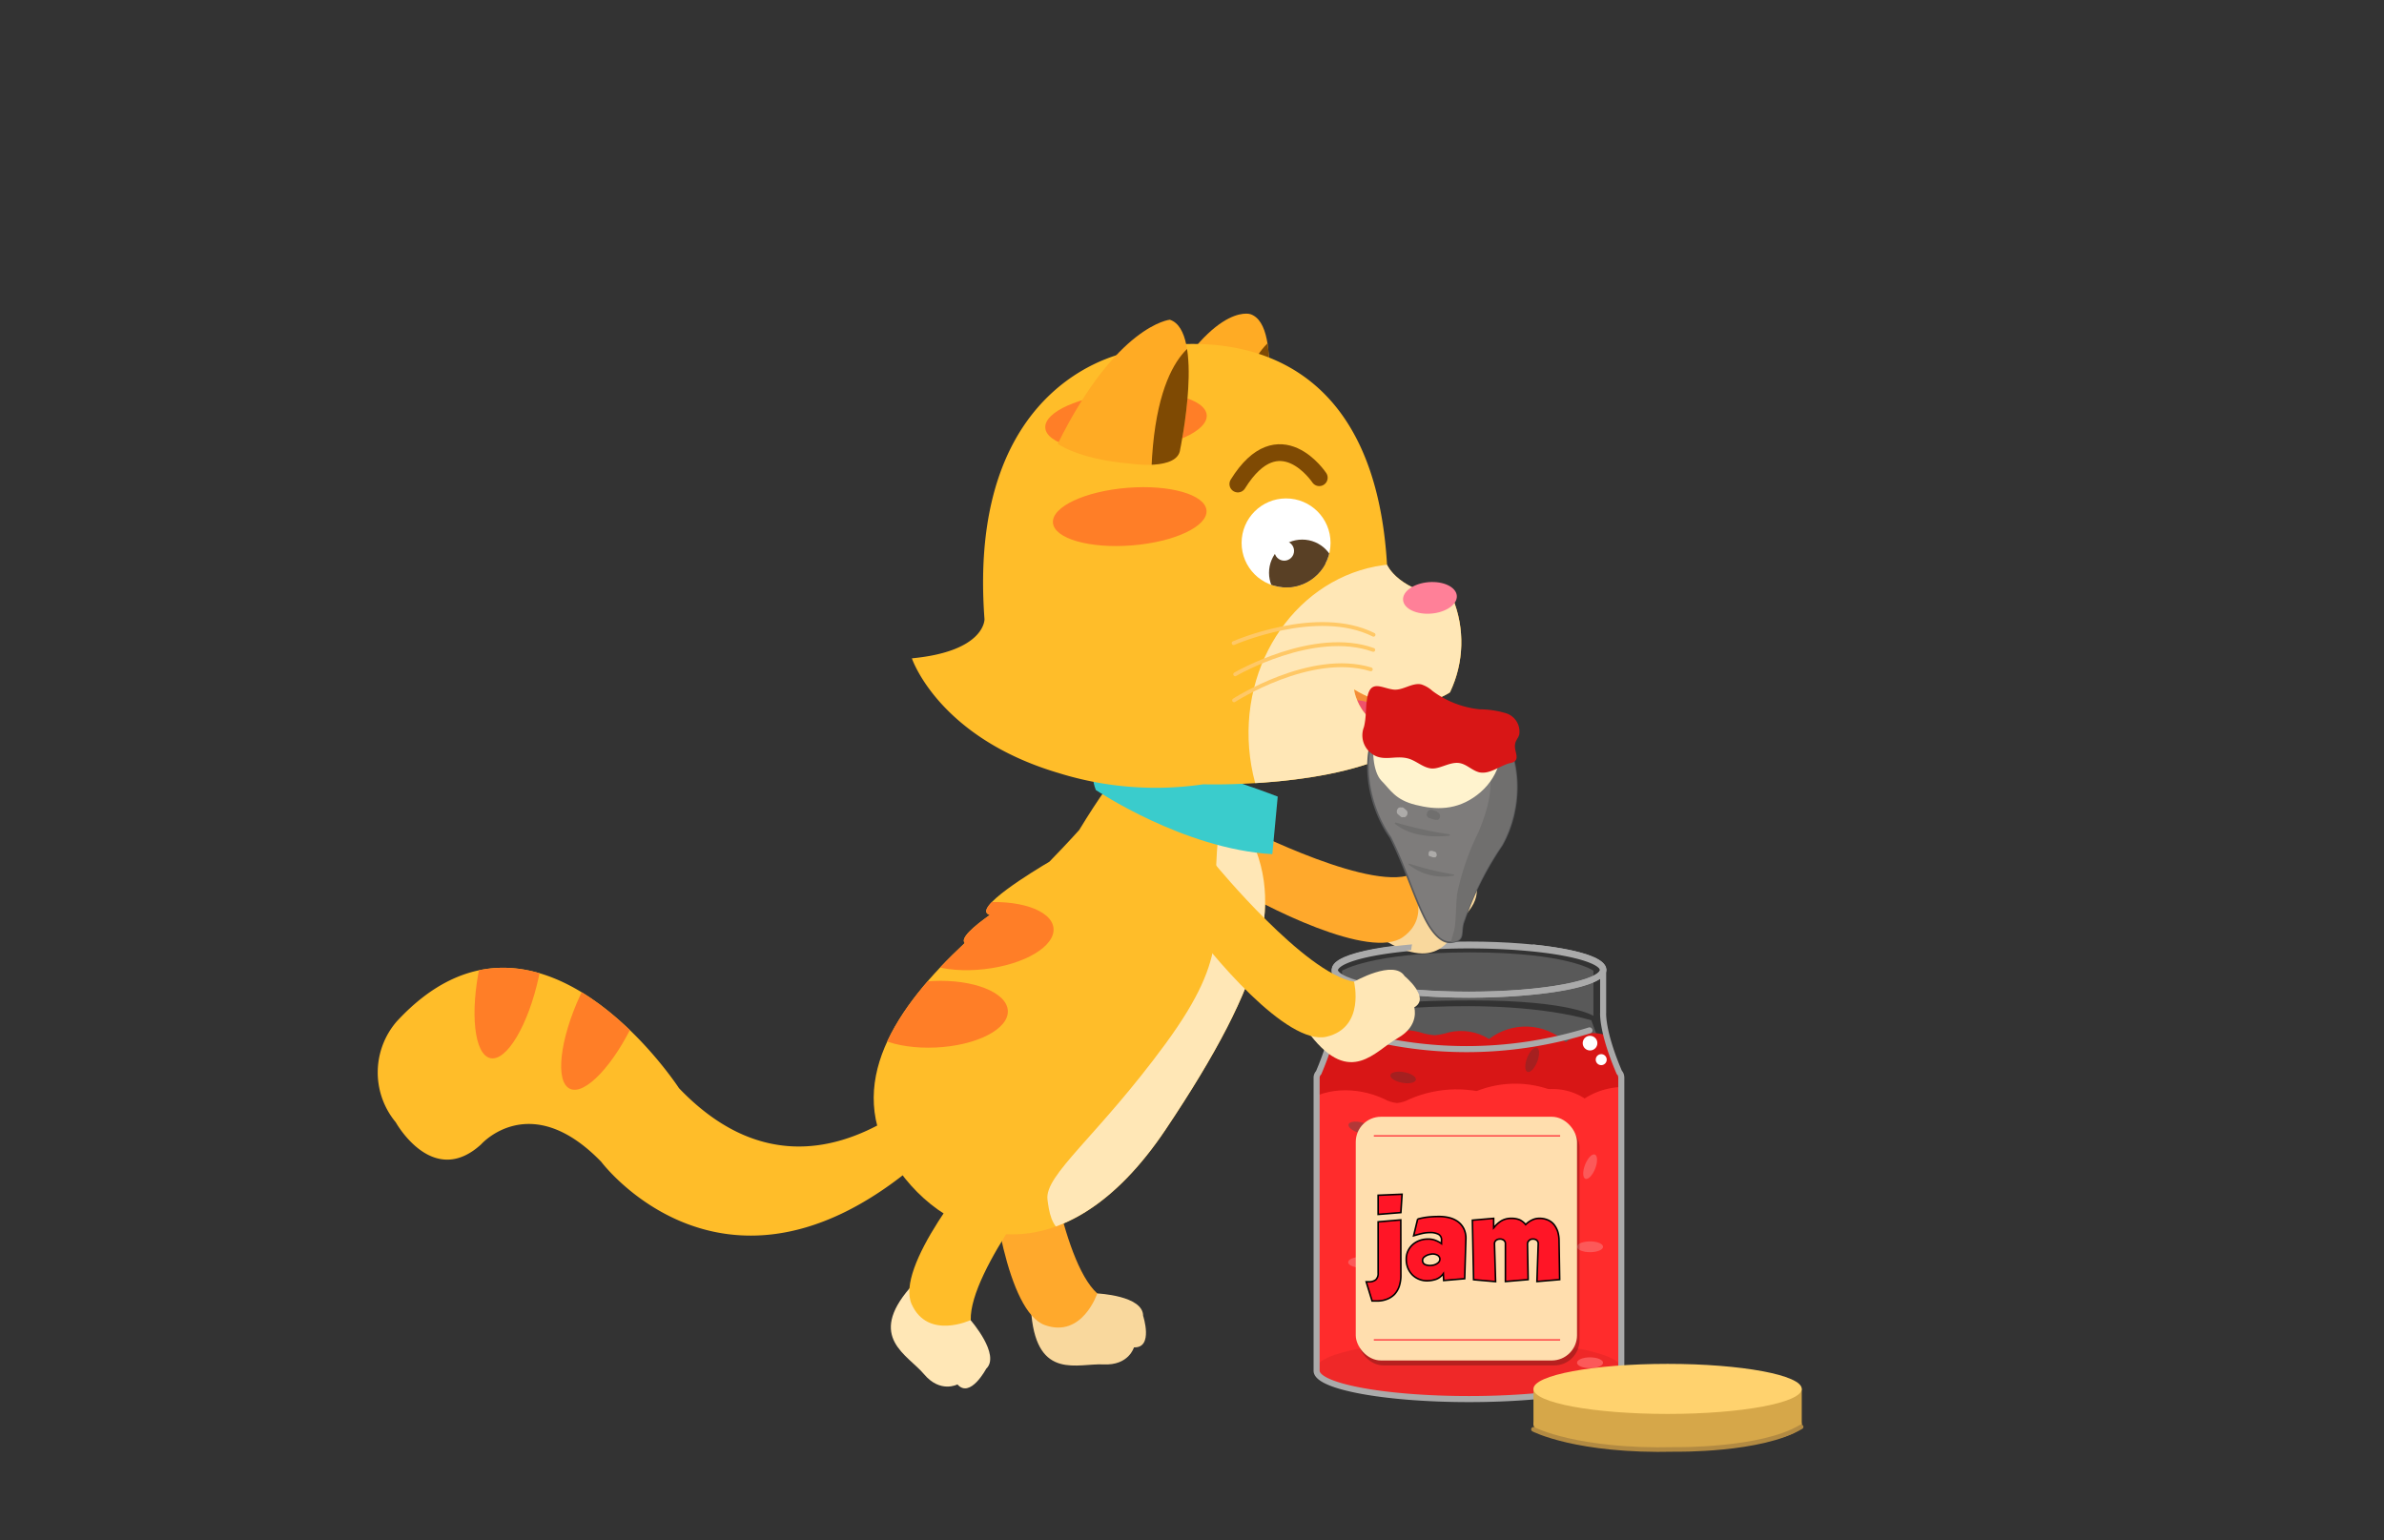 <svg xmlns="http://www.w3.org/2000/svg" xmlns:xlink="http://www.w3.org/1999/xlink" viewBox="0 0 260 168"><rect x="0" y="0" width="260" height="168" fill="#333333" stroke="none"/><defs><style>.cls-1,.cls-10,.cls-20,.cls-21,.cls-24,.cls-41,.cls-42,.cls-9{fill:none;}.cls-2{fill:#ffbd29;}.cls-3{fill:#f48c37;}.cls-4{fill:#ffab24;}.cls-5{fill:#fff;}.cls-6{fill:#d3d3d3;opacity:0.24;}.cls-7{clip-path:url(#clip-path);}.cls-8{fill:#d81616;}.cls-21,.cls-9{stroke:#aaa;stroke-width:0.66px;}.cls-10,.cls-20,.cls-41,.cls-46,.cls-9{stroke-miterlimit:10;}.cls-10,.cls-19{stroke:#000;}.cls-10{stroke-width:0.17px;}.cls-11{clip-path:url(#clip-path-2);}.cls-12{fill:#ff2c2c;}.cls-13{fill:#891010;opacity:0.13;}.cls-14{fill:#fc5959;}.cls-15{fill:#a52020;}.cls-16{fill:#b23838;}.cls-17{fill:#0c0a07;opacity:0.25;}.cls-18{fill:#ffdeae;}.cls-19{fill:#ff1526;stroke-width:0.17px;}.cls-20{stroke:#ff1526;stroke-width:0.12px;}.cls-21,.cls-24,.cls-41,.cls-42{stroke-linecap:round;}.cls-21,.cls-24,.cls-42{stroke-linejoin:round;}.cls-22{fill:#d6a749;}.cls-23{fill:#ffd26e;}.cls-24{stroke:#b28a42;stroke-width:0.5px;}.cls-25{clip-path:url(#clip-path-3);}.cls-26{fill:#ff7e27;}.cls-27{fill:#f9d89d;}.cls-28{fill:#ffa92c;}.cls-29{clip-path:url(#clip-path-4);}.cls-30{fill:#ffe7b6;}.cls-31{fill:#3acccc;}.cls-32{clip-path:url(#clip-path-5);}.cls-33{fill:#ef526c;}.cls-34{clip-path:url(#clip-path-6);}.cls-35{fill:#7f4a03;}.cls-36{clip-path:url(#clip-path-7);}.cls-37{fill:#ff8098;}.cls-38{clip-path:url(#clip-path-8);}.cls-39{clip-path:url(#clip-path-9);}.cls-40{fill:#594025;}.cls-41{stroke:#7f4a03;stroke-width:1.83px;}.cls-42{stroke:#ffc866;stroke-width:0.42px;}.cls-43{fill:#aaa;}.cls-44{fill:#706f6e;}.cls-45{clip-path:url(#clip-path-10);}.cls-46{fill:#7e7c7b;stroke:#58595b;stroke-width:0.18px;}.cls-47{clip-path:url(#clip-path-11);}.cls-48{fill:#fff3ce;}.cls-49{fill:#adaba9;}</style><clipPath id="clip-path"><path class="cls-1" d="M144.07,113.38a4.42,4.42,0,0,1,3.59-.59,6.44,6.44,0,0,0,1.47.36,5.09,5.09,0,0,0,1.66-.43,7,7,0,0,1,4-.16,6.69,6.69,0,0,0,1.69.35,7.49,7.49,0,0,0,1.55-.32,5.78,5.78,0,0,1,4.37.73,6.5,6.5,0,0,1,8.36.34,4.83,4.83,0,0,1,4.22-.81,6.21,6.21,0,0,0,1.33.35c.79,0,1.56-.39,2.34-.28,1.37.19,1.92,1.84,2.2,3.19.52,2.62,1,5.24,1.41,7.88a123.93,123.93,0,0,1,.68,19.65,12.23,12.23,0,0,1-.44,3.57c-.88,2.6-3.4,4.27-5.92,5.35-5.5,2.37-11.62,2.84-17.61,2.82s-12.19-.56-17.75-2.9a8.42,8.42,0,0,1-4.16-3.09c-1-1.73-.92-3.89-.76-5.91l1.26-16c.29-3.71.66-7.65,2.87-10.66a10.06,10.06,0,0,1,3.64-3.05l-.66.74"/></clipPath><clipPath id="clip-path-2"><path class="cls-1" d="M141.75,120.68c2.41-2.19,6.23-2.2,9.19-.83a3.48,3.48,0,0,0,1.42.45,3.42,3.42,0,0,0,1.34-.41,12.91,12.91,0,0,1,10-.14,3,3,0,0,0,1.16.32,3.57,3.57,0,0,0,1.57-.6,6.41,6.41,0,0,1,6.39.33,8,8,0,0,1,6.3-1,2.18,2.18,0,0,1,1,.49,2.64,2.64,0,0,1,.62,1.21,61.7,61.7,0,0,1,1.65,28.1c-.45,2.55-1.12,5.2-2.89,7.09s-4.64,2.81-7.29,3.46A136.55,136.55,0,0,1,155,162.19a27.09,27.09,0,0,1-5.47.22,22.64,22.64,0,0,1-4.59-1,21.25,21.25,0,0,1-9.26-5.21,16.84,16.84,0,0,1-4.1-13.24,26.45,26.45,0,0,1,5.53-13c1.58-2.1,3.47-4.23,3.66-6.85a4.35,4.35,0,0,1,.18-1.3,1,1,0,0,1,1-.68l-1.58.87"/></clipPath><clipPath id="clip-path-3"><path class="cls-2" d="M110,116.25c-26.6,34.27-44.43,10.46-44.43,10.46-7.75-8-13.1-1.9-13.1-1.9-5.3,4.84-9.31-2.41-9.31-2.41a8.5,8.5,0,0,1,.11-11c15.29-16.55,30.78,7.28,30.78,7.28,16.58,17.33,33.28-6.23,33.28-6.23a1.84,1.84,0,0,1,2.63.33C111.25,114.26,110,116.25,110,116.25Z"/></clipPath><clipPath id="clip-path-4"><path class="cls-2" d="M117.7,90.52s-1.12,1.27-3.25,3.46c-1.56.92-8.62,5.18-6.5,5.81-1.76,1.25-3.26,2.55-2.73,3.06-7.37,6.89-13.37,15.4-7.67,24.09,5.86,8.95,18.49,12.8,29.58-3.76s13.28-25.38,8.37-33.42C128.9,78.94,126.31,76.36,117.7,90.52Z"/></clipPath><clipPath id="clip-path-5"><path class="cls-3" d="M155.6,76.15s-1.95,1.78-1.45,3.78c0,0-6.6,1-7.42-2.41s4.57-5.46,5-5.31A49.73,49.73,0,0,1,155.6,76.15Z"/></clipPath><clipPath id="clip-path-6"><path class="cls-4" d="M137.48,48.4s2.71-12.89-1.12-14.14c0,0-4.48-1.5-10.91,11.46,0,0,.89,3.76,6.55,4.24C132,50,137.26,50.76,137.48,48.4Z"/></clipPath><clipPath id="clip-path-7"><path class="cls-2" d="M154.8,79.52s0,1-1.57,1.94c-7.26,4.55-22,4.08-22,4.08a35.6,35.6,0,0,1-15.78-1.23c-13.14-3.89-16-12.51-16-12.51,8-.76,7.92-4.26,7.92-4.26-2-26.74,16.08-29.21,16.08-29.21s26-7.55,27.82,23.26c0,0,1.21,3,7.15,3.64a12.65,12.65,0,0,1-.29,10.28s-4.6,3.24-10.45-.32C147.64,75.19,148.41,80.64,154.8,79.52Z"/></clipPath><clipPath id="clip-path-8"><path class="cls-4" d="M128.71,49s2.71-12.89-1.13-14.13c0,0-5.79.56-12.22,13.53,0,0,2.21,1.68,7.86,2.16C123.22,50.57,128.48,51.37,128.71,49Z"/></clipPath><clipPath id="clip-path-9"><circle class="cls-5" cx="140.26" cy="59.21" r="4.85"/></clipPath><clipPath id="clip-path-10"><path class="cls-1" d="M162.41,101.51a27.53,27.53,0,0,1,2.24-5.45c1.15-2.11,2.6-4.15,2.89-6.53a10.74,10.74,0,0,0,0-2.47,8.11,8.11,0,0,0-.72-3,3.23,3.23,0,0,0-2.4-1.83c-1.61-.18-3.14,1.23-4.72.89-1.08-.23-1.89-1.23-3-1.35s-2.15.68-3.24.54a7.42,7.42,0,0,1-2-.82,4.74,4.74,0,0,0-3.11-.16A6.7,6.7,0,0,0,144,86.1a10.42,10.42,0,0,0,.74,6.68,24,24,0,0,0,3.79,5.69,69.13,69.13,0,0,0,5.85,6.13c1.36,1.26,3.28,1.11,5,.79C161.31,105,161.91,103.21,162.41,101.51Z"/></clipPath><clipPath id="clip-path-11"><path class="cls-1" d="M155.18,99.7c.34.72,1.55,3.3,3.16,3.06s.78-1.14,1.39-2.52a34.38,34.38,0,0,1,4.07-8.06c2.19-3.86,2.53-9.89-1.26-14.16-1.71-2.41-5.39-6.83-11-1.06-3.85,4.63-2.34,10.92.1,14.38C153.1,94.25,154.08,97.38,155.18,99.7Z"/></clipPath></defs><g id="Layer_3" data-name="Layer 3"><path class="cls-6" d="M146.55,110.65s16.13-2.42,27,.62l2.27,6.23-31.38.53S146.41,113.06,146.55,110.65Z"/><path class="cls-6" d="M146.46,110.11s3.42-1,14.14-1,13.18,1.69,13.18,1.69v-4.93s-2.7-2-13.47-2-13.95,2-13.95,2Z"/><g class="cls-7"><path class="cls-8" d="M176.7,117.2a.8.8,0,0,0-.22-.49c-1.93-4.5-1.76-6.52-1.76-6.52v-4.6h0c0-1.5-6.55-2.72-14.63-2.72s-14.63,1.22-14.63,2.72v4a.54.54,0,0,0-.06.25.53.53,0,0,0,.06.24v.15s.17,2-1.76,6.52a.73.73,0,0,0-.22.5v32c0,1.71,7.44,3.09,16.61,3.09s16.62-1.38,16.62-3.09h0v-32Z"/></g><ellipse class="cls-9" cx="160.2" cy="105.75" rx="14.63" ry="2.73"/><path class="cls-10" d="M176.81,117.45a.74.74,0,0,0-.21-.49c-1.93-4.5-1.76-6.52-1.76-6.52v-4.6h0c0-1.5-6.55-2.73-14.63-2.73s-14.63,1.23-14.63,2.73v4a.54.54,0,0,0-.06.25.53.53,0,0,0,.06.24v.15s.16,2-1.77,6.52a.77.77,0,0,0-.22.5v32c0,1.71,7.44,3.09,16.62,3.09s16.61-1.38,16.61-3.09h0v-32Z"/><g class="cls-11"><path class="cls-12" d="M176.81,117.45a.74.74,0,0,0-.21-.49c-1.93-4.5-1.76-6.52-1.76-6.52v-4.6h0c0-1.5-6.55-2.73-14.63-2.73s-14.63,1.23-14.63,2.73v4a.54.54,0,0,0-.06.25.53.53,0,0,0,.06.24v.15s.16,2-1.77,6.52a.77.77,0,0,0-.22.5v32c0,1.71,7.44,3.09,16.62,3.09s16.61-1.38,16.61-3.09h0v-32Z"/></g><circle class="cls-5" cx="173.41" cy="113.77" r="0.8"/><circle class="cls-5" cx="174.63" cy="115.57" r="0.6"/><ellipse class="cls-13" cx="160.2" cy="149.23" rx="16.62" ry="3.09"/><ellipse class="cls-14" cx="148.45" cy="137.67" rx="1.42" ry="0.59"/><ellipse class="cls-14" cx="163.85" cy="145.54" rx="1.42" ry="0.59"/><ellipse class="cls-14" cx="173.41" cy="135.98" rx="1.42" ry="0.59"/><ellipse class="cls-14" cx="173.41" cy="148.63" rx="1.42" ry="0.59"/><ellipse class="cls-14" cx="162.75" cy="130.24" rx="1.42" ry="0.59"/><ellipse class="cls-14" cx="173.41" cy="127.23" rx="1.42" ry="0.59" transform="translate(-8.13 242.56) rotate(-68.69)"/><ellipse class="cls-15" cx="167.09" cy="115.57" rx="1.42" ry="0.59" transform="translate(-1.29 229.25) rotate(-68.69)"/><ellipse class="cls-15" cx="153.42" cy="116.91" rx="0.59" ry="1.42" transform="matrix(0.18, -0.98, 0.98, 0.18, 10.84, 246.82)"/><ellipse class="cls-16" cx="153.27" cy="146.13" rx="1.42" ry="0.59" transform="translate(-47.45 78.64) rotate(-25.05)"/><ellipse class="cls-16" cx="153.98" cy="130.83" rx="1.42" ry="0.59" transform="translate(-40.91 77.5) rotate(-25.05)"/><ellipse class="cls-16" cx="148.45" cy="123.02" rx="0.59" ry="1.42" transform="translate(-9.56 233.49) rotate(-74.61)"/><ellipse class="cls-16" cx="163.85" cy="123.02" rx="0.59" ry="1.42" transform="translate(1.75 248.34) rotate(-74.61)"/><rect class="cls-17" x="148.13" y="122.34" width="24.13" height="26.58" rx="2.75"/><rect class="cls-18" x="147.86" y="121.8" width="24.13" height="26.58" rx="2.75"/><path class="cls-9" d="M176.81,117.45a.74.74,0,0,0-.21-.49c-1.93-4.5-1.76-6.52-1.76-6.52v-4.6h0c0-1.5-6.55-2.73-14.63-2.73s-14.63,1.23-14.63,2.73v4a.54.54,0,0,0-.06.25.53.53,0,0,0,.06.24v.15s.16,2-1.77,6.52a.77.77,0,0,0-.22.5v32c0,1.71,7.44,3.09,16.62,3.09s16.61-1.38,16.61-3.09h0v-32Z"/><path class="cls-19" d="M152.78,139.05a3.9,3.9,0,0,1-.18,1.24,2.48,2.48,0,0,1-.52.88,2.32,2.32,0,0,1-.83.53,2.85,2.85,0,0,1-1.08.19h-.53L149,139.8h.26a1.19,1.19,0,0,0,.78-.22.92.92,0,0,0,.26-.74v-5.58l2.47-.21Zm0-6.8-2.48.2v-2.09l2.61-.11Z"/><path class="cls-19" d="M157.41,138.91h0a1.71,1.71,0,0,1-.78.61,3.12,3.12,0,0,1-1,.17,2.28,2.28,0,0,1-1.59-.64,2.39,2.39,0,0,1-.49-.74,2.5,2.5,0,0,1-.18-1,2,2,0,0,1,.18-.86,2.15,2.15,0,0,1,.5-.69,2.29,2.29,0,0,1,.74-.45,2.52,2.52,0,0,1,.93-.17,2.1,2.1,0,0,1,.88.16,2.7,2.7,0,0,1,.61.34v-.34a.68.68,0,0,0-.34-.69,1.93,1.93,0,0,0-.89-.18,3.89,3.89,0,0,0-.93.11c-.29.07-.59.15-.88.24l.44-1.82a7.18,7.18,0,0,1,1.14-.22,12.1,12.1,0,0,1,1.21-.06,4.53,4.53,0,0,1,1.1.13,2.7,2.7,0,0,1,.94.43,2.15,2.15,0,0,1,.64.76,2.39,2.39,0,0,1,.23,1.15l-.13,4.31-2.29.2ZM156,136.8a1.33,1.33,0,0,0-.64.27.49.49,0,0,0,.11.87,1.4,1.4,0,0,0,.73.06,1.19,1.19,0,0,0,.66-.29.51.51,0,0,0,.17-.46.52.52,0,0,0-.29-.37A1.07,1.07,0,0,0,156,136.8Z"/><path class="cls-19" d="M167.76,135.63a.45.45,0,0,0-.16-.36.6.6,0,0,0-.42-.13.53.53,0,0,0-.43.17.49.49,0,0,0-.16.35l.07,3.9-2.48.21,0-4.12a.44.44,0,0,0-.16-.37.64.64,0,0,0-.45-.14.66.66,0,0,0-.4.13.46.46,0,0,0-.18.39l.12,4.12-2.4-.21-.13-6.49,2.32-.2v1.05h0a3,3,0,0,1,.83-.77,2.08,2.08,0,0,1,1.11-.28,2.34,2.34,0,0,1,.9.16,2,2,0,0,1,.65.52,2.36,2.36,0,0,1,.68-.49,1.75,1.75,0,0,1,.83-.19,2.21,2.21,0,0,1,.91.18,1.78,1.78,0,0,1,.66.49,2.58,2.58,0,0,1,.41.75,3.34,3.34,0,0,1,.15.92l.07,4.34-2.48.21Z"/><line class="cls-20" x1="149.83" y1="123.88" x2="170.15" y2="123.88"/><line class="cls-20" x1="149.83" y1="146.13" x2="170.15" y2="146.13"/><path class="cls-21" d="M146.55,112.38a45,45,0,0,0,26.8,0"/><polyline class="cls-22" points="167.24 151.48 167.24 155.44 196.5 155.35 196.5 151.48"/><ellipse class="cls-22" cx="181.87" cy="155.35" rx="14.63" ry="2.73"/><ellipse class="cls-23" cx="181.87" cy="151.48" rx="14.63" ry="2.73"/><path class="cls-24" d="M167.24,155.89s4.69,2.46,15.46,2.19c0,0,9.39.16,13.73-2.46"/><path class="cls-2" d="M110,116.25c-26.6,34.27-44.43,10.46-44.43,10.46-7.75-8-13.1-1.9-13.1-1.9-5.3,4.84-9.31-2.41-9.31-2.41a8.5,8.5,0,0,1,.11-11c15.29-16.55,30.78,7.28,30.78,7.28,16.58,17.33,33.28-6.23,33.28-6.23a1.84,1.84,0,0,1,2.63.33C111.25,114.26,110,116.25,110,116.25Z"/><g class="cls-25"><ellipse class="cls-26" cx="55.56" cy="105.84" rx="9.79" ry="3.27" transform="translate(-59.68 137.58) rotate(-77.7)"/><ellipse class="cls-26" cx="66.28" cy="109.86" rx="9.79" ry="3.27" transform="translate(-61.27 123.84) rotate(-65.15)"/></g><path class="cls-27" d="M153.42,95.53s3-4,4.84-2.72c0,0,3.57,1,2.29,2.73,0,0,1.37,1.63-.35,3.8s-2.65,6.89-8.9,3.4C151.3,102.74,147.71,99.9,153.42,95.53Z"/><path class="cls-28" d="M134.55,89.68s13.56,7.1,18.87,5.85c0,0,3.11,4.15-.41,6.67S138,99,133.24,96,130.54,88.54,134.55,89.68Z"/><path class="cls-27" d="M119.67,141.07s5,.22,5,2.44c0,0,1.16,3.53-1,3.44,0,0-.56,2-3.33,1.86s-7.17,1.74-7.85-5.38C112.53,143.43,112.82,138.85,119.67,141.07Z"/><path class="cls-28" d="M113.76,122.22s1.86,15.19,5.91,18.85c0,0-1.64,4.91-5.72,3.45s-5.9-14.15-6.15-19.77S112.41,118.27,113.76,122.22Z"/><path class="cls-2" d="M117.7,90.52s-1.12,1.27-3.25,3.46c-1.56.92-8.62,5.18-6.5,5.81-1.76,1.25-3.26,2.55-2.73,3.06-7.37,6.89-13.37,15.4-7.67,24.09,5.86,8.95,18.49,12.8,29.58-3.76s13.28-25.38,8.37-33.42C128.9,78.94,126.31,76.36,117.7,90.52Z"/><g class="cls-29"><ellipse class="cls-26" cx="106.92" cy="102.1" rx="8.02" ry="3.63" transform="translate(-10.68 12.51) rotate(-6.38)"/><ellipse class="cls-26" cx="101.9" cy="110.62" rx="8.02" ry="3.63" transform="translate(-5.13 4.96) rotate(-2.72)"/><path class="cls-30" d="M137.15,87.31s-3.86-2.59-4.43,5.53,1.8,10.89-5.61,21-13.22,14.3-12.87,17,1,6.19,9.24,1.89S145.71,103,145.71,103s2.27-9.93,1.86-10.32S137.15,87.31,137.15,87.31Z"/></g><path class="cls-31" d="M119.51,86.16s9.52,6.43,19.25,7l.59-6.28S116.35,77.84,119.51,86.16Z"/><path class="cls-3" d="M155.6,76.15s-1.95,1.78-1.45,3.78c0,0-6.6,1-7.42-2.41s4.57-5.46,5-5.31A49.73,49.73,0,0,1,155.6,76.15Z"/><g class="cls-32"><path class="cls-33" d="M146.92,76.34c.08,0,5.32-.44,5.24,4.36l-6.68-1.33Z"/></g><path class="cls-5" d="M154.39,76.23s.35,2.67,2.25-.12Z"/><path class="cls-4" d="M137.48,48.4s2.71-12.89-1.12-14.14c0,0-4.48-1.5-10.91,11.46,0,0,.89,3.76,6.55,4.24C132,50,137.26,50.76,137.48,48.4Z"/><g class="cls-34"><path class="cls-35" d="M140.53,36.18s-5.6.32-6.17,14.26c0,0,7.16,2.82,7.59.76s1.15-13,1.15-13Z"/></g><path class="cls-2" d="M154.8,79.52s0,1-1.57,1.94c-7.26,4.55-22,4.08-22,4.08a35.6,35.6,0,0,1-15.78-1.23c-13.14-3.89-16-12.51-16-12.51,8-.76,7.92-4.26,7.92-4.26-2-26.74,16.08-29.21,16.08-29.21s26-7.55,27.82,23.26c0,0,1.21,3,7.15,3.64a12.65,12.65,0,0,1-.29,10.28s-4.6,3.24-10.45-.32C147.64,75.19,148.41,80.64,154.8,79.52Z"/><g class="cls-36"><ellipse class="cls-30" cx="153.24" cy="80.26" rx="17.06" ry="18.77" transform="translate(-5.91 12.46) rotate(-4.57)"/></g><ellipse class="cls-37" cx="155.95" cy="65.21" rx="2.94" ry="1.72" transform="translate(-4.7 12.63) rotate(-4.57)"/><ellipse class="cls-26" cx="123.21" cy="56.35" rx="8.4" ry="3.15" transform="translate(-4.1 9.99) rotate(-4.57)"/><ellipse class="cls-26" cx="122.8" cy="45.97" rx="8.83" ry="3.15" transform="translate(-3.27 9.93) rotate(-4.57)"/><path class="cls-4" d="M128.71,49s2.71-12.89-1.13-14.13c0,0-5.79.56-12.22,13.53,0,0,2.21,1.68,7.86,2.16C123.22,50.57,128.48,51.37,128.71,49Z"/><g class="cls-38"><path class="cls-35" d="M131.76,36.79s-5.6.32-6.18,14.26c0,0,7.16,2.82,7.6.76s1.15-13,1.15-13Z"/></g><circle class="cls-5" cx="140.26" cy="59.21" r="4.85"/><g class="cls-39"><circle class="cls-40" cx="142.02" cy="62.47" r="3.62"/><circle class="cls-40" cx="142.02" cy="62.47" r="2.67"/><circle class="cls-5" cx="140.06" cy="60.08" r="1.07"/></g><path class="cls-41" d="M143.88,52.1s-4.36-6.59-8.88.69"/><path class="cls-42" d="M134.54,70.14s9.09-4,15.26-.91"/><path class="cls-42" d="M134.71,73.54s8.57-5,15.06-2.66"/><path class="cls-42" d="M134.59,76.38S142.91,71,149.5,73"/><path class="cls-30" d="M147.67,107.07s4.34-2.48,5.52-.61c0,0,2.87,2.36,1.05,3.41,0,0,.62,2-1.82,3.36s-5.12,5.31-9.51-.34C142.91,112.89,140.71,108.88,147.67,107.07Z"/><path class="cls-2" d="M132.58,94.33s9.72,11.83,15.09,12.74c0,0,1.25,5-3,6s-12.56-8.79-15.79-13.4S129.32,91.72,132.58,94.33Z"/><path class="cls-30" d="M105.87,144s3.29,3.77,1.68,5.29c0,0-1.74,3.28-3.13,1.7,0,0-1.87,1-3.65-1.12s-6.21-4-1.54-9.4C99.23,140.44,102.74,137.5,105.87,144Z"/><path class="cls-2" d="M115.41,126.68s-9.7,11.84-9.54,17.29c0,0-4.69,2.21-6.45-1.74s6.16-14,10-18.12S117.33,123,115.41,126.68Z"/><path class="cls-12" d="M160.89,119.06a11.41,11.41,0,0,1,8.5-.09l-3.79,2-5-.46Z"/><path class="cls-43" d="M167.13,103c.14.09.29.18.42.28a4.12,4.12,0,0,1,.54.48c4.08.49,6.41,1.31,6.41,2,0,1-5.44,2.4-14.3,2.4-2.11,0-4-.08-5.7-.21a2.7,2.7,0,0,1,.36.67c1.84.14,3.7.2,5.34.2,6,0,15-.81,15-3.06C175.16,104.3,171.41,103.45,167.13,103Z"/><path class="cls-43" d="M145.91,105.71c.12-.73,3-1.64,8-2.09A3.74,3.74,0,0,1,154,103c-4.57.4-8.75,1.26-8.75,2.79a.93.93,0,0,0,0,.29A3.69,3.69,0,0,1,145.91,105.71Z"/><path class="cls-44" d="M158.06,100.43l-.22-.08a.4.4,0,0,0-.19,0,.58.58,0,0,0-.17.06.49.49,0,0,0-.13.12.36.36,0,0,0-.08.15v.13a.46.46,0,0,0,.06.23l.07.09a.47.47,0,0,0,.2.12l.23.07a.37.37,0,0,0,.18,0,.34.34,0,0,0,.17,0,.37.37,0,0,0,.13-.12.35.35,0,0,0,.08-.16l0-.12a.39.39,0,0,0-.07-.23l-.07-.1a.43.43,0,0,0-.2-.11Z"/><path class="cls-44" d="M159.78,94.29a.46.46,0,0,0,0-.92.46.46,0,0,0,0,.92Z"/><path class="cls-44" d="M161.48,90.65a.46.46,0,0,0,0-.92.46.46,0,0,0,0,.92Z"/><path class="cls-44" d="M157.91,98.86l0-.26a.35.35,0,0,0-.08-.16.37.37,0,0,0-.13-.12.34.34,0,0,0-.17,0,.28.28,0,0,0-.18,0l-.11,0a.46.46,0,0,0-.17.17l0,.11a.33.33,0,0,0,0,.24l0,.26a.51.51,0,0,0,.09.16.3.3,0,0,0,.13.12.34.34,0,0,0,.17.05.37.37,0,0,0,.18,0l.11,0a.52.52,0,0,0,.16-.17l0-.11a.49.49,0,0,0,0-.24Z"/><g class="cls-45"><path class="cls-46" d="M155.18,99.7c.34.72,1.55,3.3,3.16,3.06s.78-1.14,1.39-2.52a34.38,34.38,0,0,1,4.07-8.06c2.19-3.86,2.53-9.89-1.26-14.16-1.71-2.41-5.39-6.83-11-1.06-3.85,4.63-2.34,10.92.1,14.38C153.1,94.25,154.08,97.38,155.18,99.7Z"/><g class="cls-47"><path class="cls-44" d="M158.66,101.11c.16-1.23.11-2.47.27-3.69a28,28,0,0,1,2.32-6.68c.91-2.19,1.64-4.58,1.16-6.89s-2-4.07-2.84-6.17a2.69,2.69,0,0,1-.09-2.39,1.92,1.92,0,0,1,1.71-.82,4.23,4.23,0,0,1,1.88.62,12.89,12.89,0,0,1,4.77,5,25.41,25.41,0,0,1,2.36,6.57c.87,3.82,1.21,8.07-.82,11.42a11.12,11.12,0,0,1-4,3.8c-.91.52-2,.68-2.87,1.18a9.26,9.26,0,0,1-2.95,1.38C157.15,104.84,158.51,102.22,158.66,101.11Z"/></g><path class="cls-48" d="M150.65,85.14c1,1,1.49,2.08,3.72,2.64s4.49.63,6.73-1.08,3.12-4.44,2.23-6.51S160,74.27,157.4,74.5s-5.25,1.61-7.29,5.48C149.48,81.58,149.75,84.21,150.65,85.14Z"/><path class="cls-44" d="M158.08,91.14c-1.36.16-4.06.22-5.94-1.29-.07,0,0-.16.08-.14A45.61,45.61,0,0,0,158.08,91,.08.08,0,0,1,158.08,91.14Z"/><path class="cls-44" d="M158.54,95.5a6.1,6.1,0,0,1-4.91-1.2c-.06,0,0-.13.06-.11a32.5,32.5,0,0,0,4.85,1.18A.07.07,0,0,1,158.54,95.5Z"/><path class="cls-49" d="M156.54,92.91l-.34-.11a.25.25,0,0,0-.12,0l-.12,0a.36.36,0,0,0-.15.19v.09a.29.29,0,0,0,0,.16l0,.06a.42.42,0,0,0,.14.09l.34.11a.28.28,0,0,0,.13,0,.27.27,0,0,0,.12,0,.2.2,0,0,0,.09-.09.21.21,0,0,0,.06-.1v-.09a.3.3,0,0,0-.05-.16l0-.07a.47.47,0,0,0-.14-.08Z"/><path class="cls-44" d="M156.76,88.51l-.56-.18a.37.37,0,0,0-.18,0,.27.27,0,0,0-.17.06.3.3,0,0,0-.13.12.28.28,0,0,0-.08.15.45.45,0,0,0,0,.36l.07.09a.45.45,0,0,0,.21.12l.55.18a.41.41,0,0,0,.19,0,.37.37,0,0,0,.17,0,.49.49,0,0,0,.13-.12.48.48,0,0,0,.08-.16.43.43,0,0,0-.05-.35l-.07-.1a.67.67,0,0,0-.2-.12Z"/><path class="cls-49" d="M153.38,88.37l-.25-.21a.29.29,0,0,0-.15-.09.27.27,0,0,0-.18,0,.25.25,0,0,0-.17,0,.29.29,0,0,0-.15.09l-.07.09a.42.42,0,0,0-.07.24l0,.12a.41.41,0,0,0,.12.2l.25.21a.31.31,0,0,0,.15.1.34.34,0,0,0,.18,0,.33.33,0,0,0,.17,0,.31.31,0,0,0,.15-.1l.07-.09a.39.39,0,0,0,.07-.23l0-.12a.45.45,0,0,0-.12-.21Z"/></g><path class="cls-8" d="M153.47,82.7c.93.21,1.66,1,2.6,1.11s2.07-.77,3.13-.58c.77.14,1.36.81,2.12,1,1.16.25,2.21-.7,3.35-1a1.12,1.12,0,0,0,.55-.22c.41-.38,0-1,0-1.62s.35-.83.47-1.27a2.1,2.1,0,0,0-1.41-2.32,10.17,10.17,0,0,0-2.92-.44,10.41,10.41,0,0,1-5.13-2,3.31,3.31,0,0,0-1.24-.72c-1-.2-2,.68-3,.57-1.25-.14-2.45-1.1-2.85.74-.23,1.1-.1,2.21-.39,3.35a2.47,2.47,0,0,0,.61,2.7C150.65,83.2,152,82.35,153.47,82.7Z"/></g></svg>